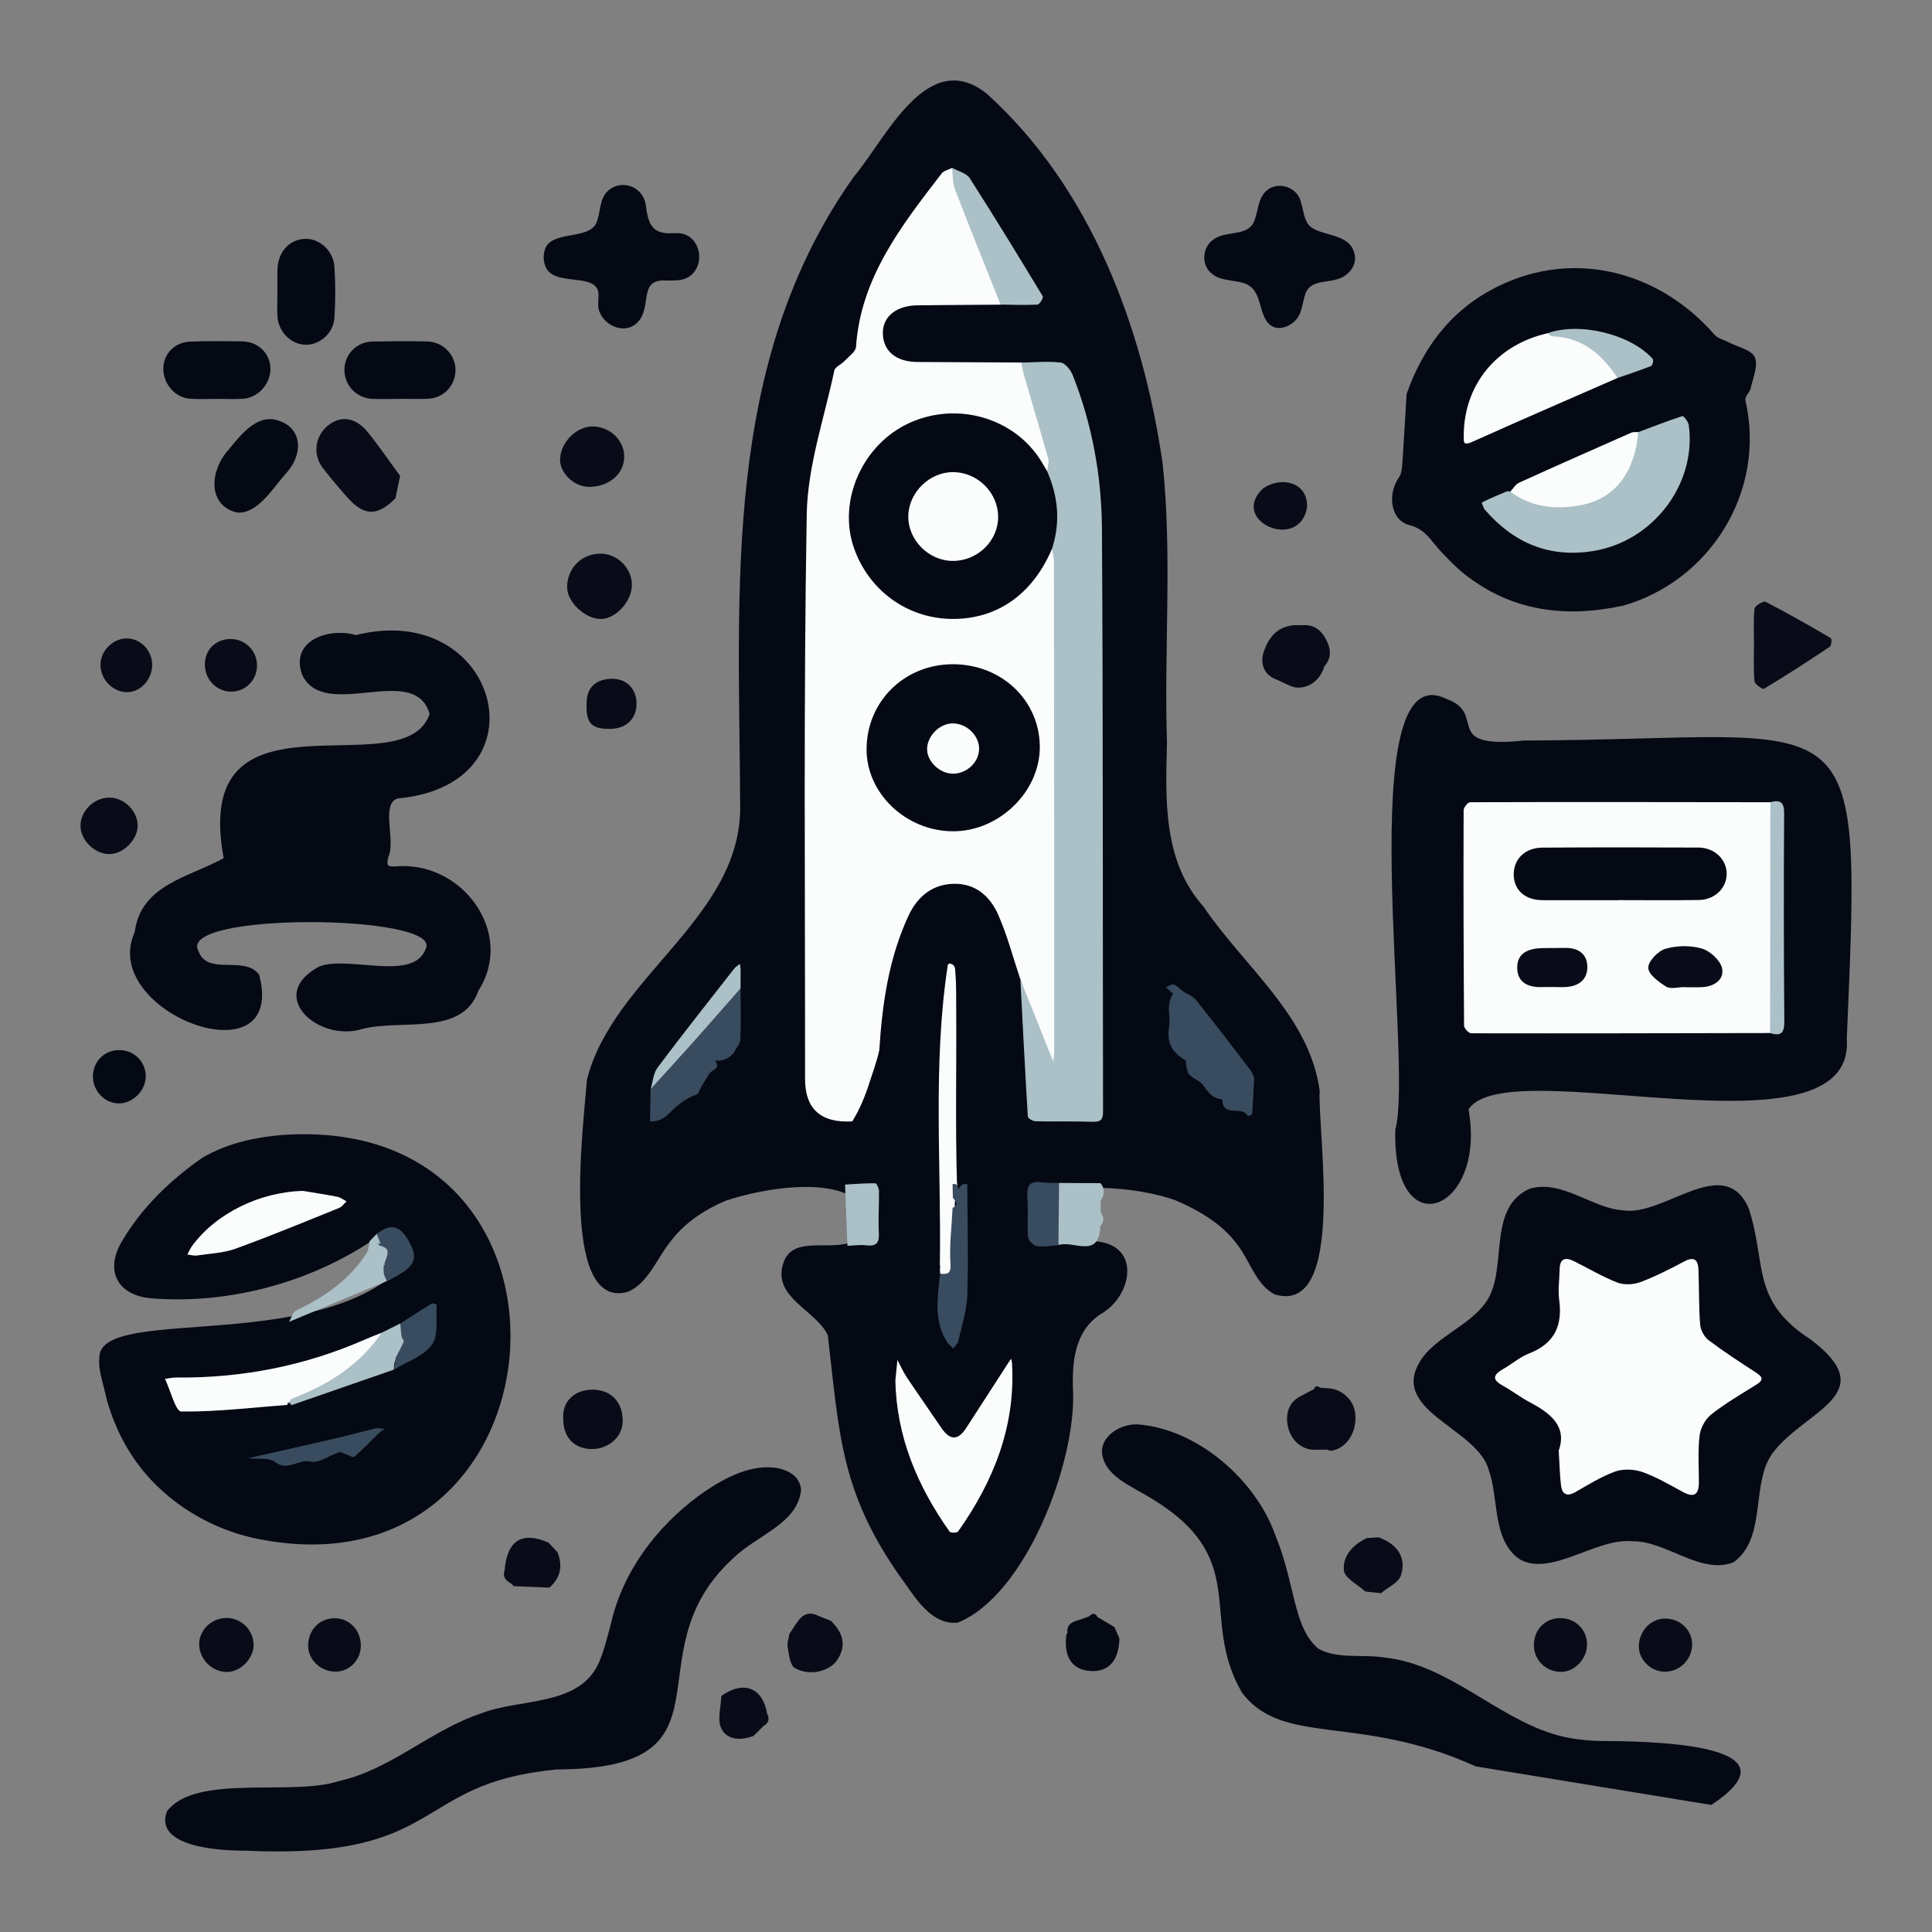 <?xml version="1.0" encoding="UTF-8"?>
<svg id="Layer_1" data-name="Layer 1" xmlns="http://www.w3.org/2000/svg" viewBox="0 0 300 300">
  <rect x="0" y="0" width="300" height="300" fill="#808080" stroke="none"/>
  <defs>
    <style>
      .cls-1 {
        fill: #394b5e;
      }

      .cls-1, .cls-2, .cls-3, .cls-4, .cls-5 {
        stroke-width: 0px;
      }

      .cls-2 {
        fill: #090c18;
      }

      .cls-3 {
        fill: #abc0c7;
      }

      .cls-4 {
        fill: #fbfcfc;
      }

      .cls-5 {
        fill: #040914;
      }
    </style>
  </defs>
  <path class="cls-5" d="M197.91,200.98c-2.86-1.48-3.8-5.13-5.68-7.58-2.23-3.16-5.9-5.42-9.76-7.04-4.84-1.79-18.51-3.84-21.06,1.82-.86,4.76,5.26,4.7,8.61,4.57,7.23.46,5.9,8.54.79,11.37-4.06,2.74-4.37,7.6-4.18,12.09.37,10.93-7.27,31.41-17.87,35.74-3.64.45-6.14-3.06-7.98-5.73-10.24-13.95-10.38-22.91-12.24-38.9-1.86-3.88-8.49-5.81-6.97-10.97,1.32-4.74,7.35-1.93,10.81-3.58,1.73-.81,2.93-2.79,2.4-4.42-3.24-6.34-16.5-3.79-22.04-1.92-3.23,1.34-6.3,3.36-8.43,6.11-2.21,2.6-3.57,6.69-6.81,8.05-10.78,3.06-6.76-26.89-6.37-32.91,4.03-16.06,24.19-25.25,23.8-42.74-.16-33.45-2.87-68.51,17.6-97.43,5.01-5.91,11.42-20.3,20.67-12.98,16.2,14.61,24.27,36.36,27.32,57.35,1.54,14.08.21,29.1.69,43.39-.22,8.84-.68,18.42,5.68,25.53,6.39,9.41,16.45,16.97,18.03,28.57-.37,6.19,4.2,34.74-6.85,31.67l-.15-.07Z"/>
  <path class="cls-5" d="M45.96,176.14c48.27-1.33,42.09,72.26-5.7,62.86-8.13-1.57-15.45-6.4-19.74-12.93-1.71-2.59-3.02-5.49-3.93-8.69-.64-2.98-1.56-5.09-1.05-7.38,2.25-6.82,33.6-.19,46.97-13.27,2.63-2.71-1.06-6.7-4.02-4.56-9.97,6.86-22.68,10.4-34.93,9.44-5.35-.43-7.34-4.31-4.62-8.88,3.18-5.38,7.63-9.56,12.4-12.9,4.33-2.6,9.62-3.52,14.37-3.69h.26Z"/>
  <path class="cls-5" d="M236.76,114.99c52.27-.18,52.34-8.36,50.01,46.33,1.35,19.54-52.9,1.66-58.74,10.96,2.87,15.79-11.85,21.67-11.37,3.14,2.93-10.36-7.08-74.49,8.01-66.86,6.37,2.28-1.05,7.81,12.09,6.42Z"/>
  <path class="cls-5" d="M55.29,98.61c22.14-5.56,29.9,23.24,6.43,25.38-2.66.9-.18,6.58-1.45,9.14-.18,1.18-.29,1.43,1.01,1.42,10.35-1.06,18.81,10.24,13,19.3-2.47,7.09-11.83,4.38-17.96,5.91-6.84,2.18-15.16-5.2-6.74-9.68,4.54-1.78,14.76,2.49,16.56-2.84,2.35-5.3-38.84-5.66-35.32.44,1.41,3.94,7.09.56,9.42,3.67,4.43,16.81-25,5.88-19.32-6.61.92-7.41,8.58-8.55,13.81-11.49-5.19-28.09,28.03-10.63,31.98-22.39-2.32-8.16-16.39,1.31-19.82-6.14-1.83-5.3,4.13-7.3,8.38-6.11Z"/>
  <path class="cls-5" d="M251.88,94.08c-8.89,1.89-17.18.83-24.46-4.92-1.35-1.06-2.54-2.33-3.73-3.58-1.45-1.54-2.3-3.4-4.87-4.05-2.87-.73-3.43-4.78-1.62-7.35.43-.61.51-1.53.56-2.32.25-3.57.44-7.13.66-10.7,2.95-8.31,8.21-14.56,16.72-17.79,10.9-4.14,22.99-.72,31.11,8.63.49.56,1.41.75,2.13,1.13,1.43.75,3.57,1.18,4.1,2.33.58,1.26-.28,3.19-.63,4.81-.14.66-.96,1.35-.83,1.88,3.28,14.2-5.55,28.15-19.13,31.94Z"/>
  <path class="cls-5" d="M237.63,184.55c4.96-1.37,9.65,3.08,14.34,3.38,6.38,1.09,15.69-9.01,19.56-.33,2.86,8.75.25,14.31,9.62,20.39,11.03,8.32-.33,10.85-5.52,17.16-4.03,4.65-1.01,13.58-6.49,17.46-5.13,1.94-10.37-3.34-15.61-3.28-5.63-.58-12.43,5.42-17.39,2.89-4.5-2.82-3.39-9.71-4.94-13.85-1.7-6.77-16.12-9.29-10.33-17.54,2.45-3.33,7.24-5.05,9.73-8.44,3.75-4.92.08-14.63,6.84-17.77l.19-.06Z"/>
  <path class="cls-5" d="M229.18,274.29c-18.19-8.25-30-2.99-36.35-11.5-6.86-11.89,1.91-20.92-14.8-30.56-2.65-1.59-6.38-3.11-6.89-6.42-.35-2.74,2.77-4.75,5.54-4.63,9.28.71,18.26,8.6,21.29,17.05,3.18,7.56,2.78,14.57,6.8,17.82,3.08,1.64,6.91.76,10.36,1.35,9.67,1.09,16.99,9.02,25.98,11.83,2.37.74,4.78,1.03,7.28,1.11,6.21.04,32.27.06,17.34,9.93"/>
  <path class="cls-5" d="M86.12,274.8c-22.29,2.19-16.81,14.02-48.13,12.57-3.8.02-14.17-.56-12.06-6.11,4.44-5.91,19.49-2.28,26.74-4.71,7.91-1.73,14.17-7.83,21.83-10.42,6.45-2.59,16.15-.93,18.83-8.81.63-1.61,1.08-3.49,1.54-5.23,1.83-8.02,7.04-14.99,13.75-19.92,3.31-2.35,7.43-4.72,11.59-4.28,2.24.3,4.07,1.39,4.18,3.52-.6,5.26-6.85,6.91-10.68,10.68-16.11,14.91,1.84,32.58-27.33,32.67l-.24.02Z"/>
  <path class="cls-5" d="M104.8,36.22c3.8-.38,5.11,4.83,2.15,6.78-1.16.65-2.05.54-3.49.56-4.15-.25-2.39,3.43-4.04,5.98-1.89,2.74-5.73,1.26-6.47-1.56-.18-.85.08-1.76-.04-2.61-.07-.4-.27-.75-.55-1.01-1.76-1.57-6.75-.21-7.7-3.1-.48-1.2-.24-2.95.75-3.65,1.88-1.47,6.14-.75,7.17-2.94.73-1.61.42-3.86,1.89-5.09,1.93-1.71,5.3-.79,5.79,2.18.39,2.8.8,4.7,4.3,4.44h.25Z"/>
  <path class="cls-5" d="M197.1,50.35c-1.67-1.58-1.11-4.78-3.23-6.06-1.4-.88-4.11-.49-5.58-1.71-1.86-1.3-1.65-4.27.23-5.46,1.56-1.1,4.24-.67,5.49-1.76,1.37-1.02,1.02-3.92,2.31-5.4,1.74-2.09,5.26-1.04,5.72,1.59.38,1.16.42,2.53,1.26,3.47,1.56,1.64,6.02,1.14,6.91,4.03.8,2-.85,4.01-2.89,4.39-1.4.4-3.17.21-4.18,1.39-.89,1.02-.69,3.28-1.73,4.62-.9,1.21-2.87,2.05-4.17,1.01l-.14-.12Z"/>
  <path class="cls-5" d="M62.2,61.94c-1.44,0-2.88.04-4.32,0-2.49-.09-4.39-2.06-4.4-4.47,0-2.45,1.87-4.39,4.39-4.44,2.82-.05,5.64-.06,8.46-.01,2.45.04,4.42,2.09,4.4,4.46-.02,2.46-1.9,4.38-4.39,4.45-1.38.04-2.76,0-4.14,0v.02Z"/>
  <path class="cls-5" d="M33.66,61.94c-1.37,0-2.75.07-4.12-.02-2.34-.15-4.2-2.29-4.18-4.7.02-2.28,1.78-4.1,4.2-4.18,2.69-.09,5.38-.07,8.07-.03,2.47.04,4.33,1.89,4.36,4.22.03,2.43-1.96,4.6-4.38,4.7-1.31.06-2.63.01-3.94,0Z"/>
  <path class="cls-5" d="M43.08,45.24c0-1.12-.02-2.24,0-3.35.07-2.75,1.81-4.7,4.26-4.8,2.25-.09,4.43,1.82,4.59,4.33.17,2.64.17,5.3,0,7.94-.15,2.4-2.32,4.25-4.54,4.17-2.31-.08-4.25-2.12-4.32-4.58-.04-1.23,0-2.47,0-3.71,0,0,0,0,.01,0Z"/>
  <path class="cls-5" d="M36.65,79.55c-4.63-1.26-3.92-6.79-1.12-9.75,1.73-2.16,3.99-4.96,6.72-4.71,4.69.72,5.08,5.23,2.18,8.39-1.99,2.2-4.39,6.35-7.57,6.11l-.2-.03Z"/>
  <path class="cls-2" d="M62.13,73.9c-.24,1.16-.49,2.33-.73,3.49-2.87,2.85-4.9,2.78-7.6-.3-1.28-1.47-2.57-2.95-3.73-4.5-1.58-2.11-1.12-4.99.95-6.59,1.95-1.51,4.22-1.19,6.07,1.09,1.78,2.2,3.37,4.54,5.05,6.82Z"/>
  <path class="cls-2" d="M272.36,100.14c0-1.88-.11-3.78.08-5.64.05-.43,1.39-1.23,1.71-1.06,3.44,1.78,6.81,3.69,10.14,5.65.17.1.11,1.16-.15,1.33-3.36,2.25-6.76,4.45-10.23,6.54-.2.12-1.44-.71-1.48-1.17-.17-1.87-.07-3.76-.08-5.65Z"/>
  <path class="cls-2" d="M211.99,247.13c-1.16-1.08-3.19-2.08-3.31-3.27-.23-2.23,1.39-4.03,3.59-5.03.6-.04,1.2-.07,1.8-.11,2.9,1.03,4.37,3.15,3.46,5.92-.37,1.13-2.02,1.84-3.09,2.75-.81-.09-1.63-.17-2.44-.26Z"/>
  <path class="cls-2" d="M21.38,128.11c.05,2.15-2.08,4.41-4.25,4.51-2.27.11-4.58-2.04-4.63-4.3-.05-2.34,2.03-4.43,4.43-4.47,2.27-.03,4.39,1.99,4.44,4.25Z"/>
  <path class="cls-2" d="M86.55,241c.86,2.13.53,3.99-1.25,5.53-1.84-.08-3.69-.15-5.53-.23-.12-.12-.23-.25-.35-.37-.88-.45-1.41-1.08-1.06-2.12.39-4.62,2.68-6.06,6.81-4.28.46.49.92.98,1.38,1.48Z"/>
  <path class="cls-2" d="M35.15,251.23c2.3,0,4.2,1.86,4.23,4.16.03,2.09-1.97,4.18-4.04,4.23-2.33.05-4.35-1.88-4.41-4.23-.06-2.23,1.88-4.14,4.21-4.15Z"/>
  <path class="cls-2" d="M242.35,251.26c2.37.04,4.17,1.9,4.08,4.24-.09,2.23-2.01,4.15-4.11,4.11-2.35-.05-4.17-1.89-4.14-4.21.03-2.41,1.81-4.18,4.17-4.14Z"/>
  <path class="cls-2" d="M262.75,255.38c-.01,2.29-1.88,4.17-4.17,4.2-2.23.03-4.17-1.87-4.1-4.03.07-2.38,1.93-4.26,4.17-4.22,2.31.04,4.12,1.83,4.1,4.04Z"/>
  <path class="cls-2" d="M56.03,255.52c0,2.23-1.71,4.01-3.87,4.05-2.34.04-4.33-1.82-4.31-4.04.02-2.44,1.73-4.22,4.09-4.25,2.29-.03,4.09,1.84,4.09,4.23Z"/>
  <path class="cls-5" d="M14.43,167.16c0-2.29,1.73-4.07,4-4.1,2.37-.03,4.2,1.76,4.2,4.1,0,2.19-2.05,4.22-4.22,4.18-2.18-.04-3.97-1.93-3.98-4.18Z"/>
  <path class="cls-2" d="M31.81,103.17c0-2.26,1.66-3.92,3.95-3.94,2.35-.02,4.19,1.84,4.15,4.19-.04,2.2-1.8,3.97-3.97,3.98-2.3.01-4.13-1.86-4.13-4.24Z"/>
  <path class="cls-2" d="M23.63,103.2c.03,2.27-1.79,4.28-3.89,4.28-2.23,0-4.15-1.98-4.14-4.28.01-2.1,1.86-4,3.96-4.06,2.19-.07,4.04,1.78,4.07,4.06Z"/>
  <path class="cls-2" d="M118.56,268.01c-.51.51-1.02,1.03-1.54,1.54-1.98.76-4.14.68-5.03-1.19-.65-1.37-.03-3.33.02-5.02,3.45-2.45,6.42-1.3,7.11,2.76.42.81.25,1.45-.56,1.91Z"/>
  <path class="cls-2" d="M98.12,90.8c0,2.62-2.56,5.38-4.94,5.32-2.36-.07-5.05-2.61-5.11-4.83-.08-2.98,2.21-5.34,5.2-5.32,2.6.01,4.84,2.25,4.85,4.84Z"/>
  <path class="cls-2" d="M91.34,75.59c-2.27-.05-4.45-2.19-4.37-4.3.09-2.68,2.6-5.14,5.16-5.07,2.63.07,4.79,2.16,4.8,4.66.01,2.72-2.42,4.78-5.59,4.72Z"/>
  <path class="cls-2" d="M206.15,225.1c-.6,0-1.2,0-1.8.01-2.14.16-4.05-1.52-4.42-3.89-.32-2.04.39-3.59,2-4.41.71-.37,1.41-.75,2.12-1.12.21-.68.62-.39,1.01-.2.29.02.59.05.88.07,2.36,0,4.3,1.75,4.51,4.04.25,2.8-1.3,5.21-3.63,5.66-.24.05-.47-.03-.68-.16Z"/>
  <path class="cls-2" d="M200.06,106.38c-.59-.28-1.18-.55-1.77-.83-2.03-.68-2.82-2.64-1.9-4.76.98-2.63,2.85-3.94,5.75-3.7,1.6-.18,2.82.5,3.7,2.08.95,1.7.88,3.08-.2,4.31l.14.03-.14-.03c-.73,2.64-3.46,4.05-5.58,2.88Z"/>
  <path class="cls-2" d="M87.46,220.33c-.22-3.11,2.28-4.73,4.98-4.53,2.62.2,4.31,2.04,4.25,4.99-.05,2.36-2.26,4.27-4.87,4.22-2.7-.06-4.39-1.87-4.35-4.68Z"/>
  <path class="cls-2" d="M128.98,251.65c1.88,1.79,2.56,3.8,1.02,6.12-1.18,1.79-4.43,2.56-6.6,1.22-.76-.47-.88-2.08-1.09-3.2-.12-.65.16-1.37.26-2.06.36-.55.72-1.1,1.08-1.65,1.05-1.58,2.08-1.88,3.64-1.08.56.22,1.12.44,1.69.66Z"/>
  <path class="cls-3" d="M170.85,190.39c-.16,5.25-4.27,2.11-6.51,2.96-.78-3.23-1.11-6.45.1-9.66,2.15.01,4.3.02,6.45.03.74.91.63,1.82.02,2.74,0,.59,0,1.18,0,1.77.53.73.61,1.45-.06,2.16Z"/>
  <path class="cls-5" d="M173.05,252.65c.26.59.51,1.18.77,1.78-.08,3.45-1.68,5.24-4.52,5.04-2.88-.2-4.21-2.27-3.69-5.75.13-.06.17-.16.13-.29-.09-1.09.62-1.53,1.54-1.79.6-.21,1.19-.42,1.79-.62.49-.48.95-.69,1.36.08.87.52,1.74,1.04,2.61,1.55Z"/>
  <path class="cls-2" d="M94.55,113.19c-2.82-.05-3.63-.94-3.45-4.31.12-2.29,1.61-3.45,3.92-3.48,2.29-.02,3.84,1.6,3.82,3.89-.02,2.43-1.69,3.94-4.3,3.89Z"/>
  <path class="cls-3" d="M131.22,183.94c1.57-.09,3.14-.22,4.71-.2.2,0,.55.78.56,1.2.03,2.18-.14,4.36-.02,6.54.09,1.6-.47,2.08-2.02,1.89-.94-.11-1.9.04-2.86.08-.12-3.17-.25-6.33-.37-9.5Z"/>
  <path class="cls-2" d="M196.1,75.87c2.87-2.03,7.16-.97,6.84,3.04-1.31,6.75-12.08,1.96-6.84-3.04Z"/>
  <path class="cls-4" d="M158.44,152.07c-1.12-3.34-2.01-6.77-3.42-9.99-1.26-2.88-3.54-4.97-7.05-4.84-3.43.12-5.65,2.2-6.96,5.08-3.02,6.58-4.02,13.61-4.47,20.74-.38,1.76-1.03,3.47-1.57,5.17-.65,2.02-1.48,4.05-2.63,5.9q-7.33.41-7.33-6.6c.02-29.23-.25-58.47.26-87.7.13-7.46,2.72-14.88,4.28-22.29.12-.56,1.06-.93,1.56-1.46.66-.7,1.75-1.44,1.81-2.21.73-10.77,7.06-18.83,13.3-26.94.34-.44,1.09-.58,1.65-.86,1.69,6.33,5.01,12.05,7.06,18.25.32.96,1.11,1.88.45,2.99-4.31.03-8.61.05-12.92.1-3.33.04-5.43,1.78-5.37,4.4.06,2.73,2.08,4.38,5.36,4.4,5.38.03,10.77.06,16.15.08.98.9,1.08,2.2,1.51,3.33,1.35,3.64,2.41,7.37,3.17,11.17.17.84.44,1.75-.41,2.45-.97,0-1.27-.81-1.65-1.43-5.17-8.33-16.54-8.71-22.69-3.93-6.16,4.79-8.98,14.91-2.12,22.58,6.75,7.55,19.87,6.68,25.33-2.96.35-.62.61-1.29,1.05-1.85.3-.39.64-.78,1.14-.19.45.83.38,1.73.38,2.6,0,24.7.01,49.41,0,74.11,0,1.02.35,2.65-.73,2.83-1.22.21-1.2-1.47-1.5-2.4-1.14-3.54-2.61-6.97-3.62-10.55Z"/>
  <path class="cls-3" d="M162.6,73.18c.06-.66.33-1.37.16-1.97-1.21-4.36-2.52-8.69-3.77-13.03-.18-.61-.27-1.25-.4-1.88,2.04-.03,4.09-.24,6.1,0,.7.08,1.55,1.13,1.87,1.92,3.04,7.66,4.49,15.71,4.55,23.86.19,30.15.11,60.29.17,90.44,0,1.31-.29,1.72-1.67,1.67-2.94-.11-5.88,0-8.82-.08-.42,0-1.17-.46-1.19-.74-.43-7.1-.79-14.2-1.16-21.3,1.5,3.74,2.99,7.47,4.49,11.21.21.52.43,1.04.64,1.55.04-.56.13-1.13.13-1.69,0-25.29-.01-50.59-.04-75.88,0-.67-.21-1.35-.32-2.02-.5-.52-.23-1.1-.15-1.67.41-2.93.56-5.85-.52-8.69-.21-.55-.41-1.12-.07-1.7Z"/>
  <path class="cls-4" d="M139.03,214.37c.11-1.07.21-2.13.32-3.2.49.92.91,1.88,1.48,2.74,1.74,2.6,3.55,5.16,5.3,7.75,1.29,1.92,2.55,2.17,3.9.08,2.17-3.36,4.34-6.73,6.52-10.09.15-.23.31-.45.46-.67.05.26.13.52.14.78.55,9.73-2.86,18.24-8.39,26.07-.15.21-1.16.21-1.31,0-4.98-7.05-8.24-14.71-8.42-23.46Z"/>
  <path class="cls-1" d="M194.75,167.34c-.12,2.34-.19,3.99-.32,5.63-.01.14-.44.24-.67.36-.71-1.75-3.91.26-3.94-2.52,0-.05-.19-.14-.29-.15-1.1-.1-1.76-.79-2.71-2.14-.48-.68-1.5-.98-2.11-1.61-.35-.36-.4-1.01-.54-1.54-.06-.22.05-.6-.07-.68-2-1.27-3-2.57-2.55-5.36.25-1.55-.54-3.36.61-4.98.04-.06-.72-.68-1.11-1.04.4-.16.89-.54,1.2-.44.52.18.91.68,1.39,1.01.69.48,1.59.79,2.09,1.42,2.83,3.53,5.58,7.12,8.32,10.72.44.58.69,1.3.71,1.34Z"/>
  <path class="cls-3" d="M155.37,47.3c-2.37-5.97-4.79-11.93-7.09-17.92-.39-1.02-.3-2.21-.43-3.32.93.53,2.22.82,2.73,1.61,3.88,6.05,7.62,12.19,11.34,18.34.13.22-.5,1.28-.81,1.29-1.91.1-3.82.02-5.74,0Z"/>
  <path class="cls-1" d="M114.99,153.47c.01,2.63.1,5.26-.02,7.88-.03.71-.65,1.39-1,2.09-.76.94-1.73,1.37-2.95,1.24.99,1.32-.48,1.38-.9,2.07-.59.97-1.27,1.96-1.72,3.04-.12.12-.27.2-.43.24-1.56.59-2.84,1.6-3.97,2.76-.86.88-1.81,1.42-3.07,1.34.03-1.68.06-3.35.1-5.03.85-1.73,2.51-2.8,3.69-4.27,2.83-3.56,5.7-7.09,8.69-10.52.39-.45.73-1.16,1.58-.84Z"/>
  <path class="cls-4" d="M145.99,197.8c-.02-.24-.04-.48-.05-.72.06-.23.06-.46,0-.69.24-15.52-1.13-31.08,1.23-46.54.01-.09.16-.16.24-.24,1.03.13.89.93.95,1.6.16,1.94.1,3.88.12,5.82.06,8.82-.14,17.64.11,26.45.12.84.06,1.68-.22,2.49-.1.68-.19,1.37-.06,2.07.18,2.8.25,5.61-.08,8.4-.18,1.57-.7,1.82-2.24,1.36Z"/>
  <path class="cls-1" d="M147.96,185.99c-.02-.7-.03-1.41-.05-2.11.63-.15.82.2.93.72.03.15.08-.05.09-.07.23-.44.54-.75,1.1-.7.06,0,.11.03.17.04.02,5.74.19,11.49,0,17.23-.08,2.39-.86,4.76-1.39,7.12-.09.42-.5.77-.77,1.16-.31-.3-.7-.56-.93-.91-2.18-3.36-1.52-7.03-1.14-10.67,1.1.05,1.73.08,1.62-1.55-.19-2.88.19-5.79.33-8.69,1.02-.51.49-1.04.03-1.57Z"/>
  <path class="cls-3" d="M114.99,153.47c-2.4,2.73-4.79,5.47-7.21,8.19-2.23,2.5-4.5,4.97-6.75,7.45.34-1.12.41-2.44,1.07-3.33,3.89-5.19,7.93-10.29,11.93-15.4.23-.29.58-.48.87-.72.04.33.1.67.1,1,0,.94,0,1.88-.01,2.82Z"/>
  <path class="cls-1" d="M164.45,183.69c-.03,3.22-.07,6.44-.1,9.66-1.12.07-2.26.31-3.34.15-.53-.08-1.33-.85-1.37-1.36-.16-2.1.04-4.22-.11-6.31-.13-1.76.4-2.51,2.26-2.24.88.13,1.78.07,2.67.1Z"/>
  <path class="cls-4" d="M44.62,218.15c-5.49.42-10.99,1.09-16.48,1.03-.86,0-1.68-3.3-2.52-5.07.58-.07,1.15-.22,1.73-.21,10.21.11,19.99-1.81,29.32-5.9.85-.37,1.72-.7,2.58-1.05-.09,1.9-1.57,2.99-2.77,4.09-3.29,3.04-7.06,5.38-11.46,6.62-.25.07-.42.2-.4.48Z"/>
  <path class="cls-4" d="M47.12,184.93c1.76.3,3.53.56,5.29.91.49.1.93.47,1.4.71-.38.35-.7.83-1.15,1.02-5.35,2.16-10.67,4.36-16.09,6.33-1.87.68-3.98.75-5.98,1.05-.48.07-1-.09-1.5-.15.25-.45.45-.94.75-1.35,3.76-5.1,10.58-8.39,17.29-8.53Z"/>
  <path class="cls-3" d="M44.62,218.15c.23-.32.38-.83.69-.95,5.61-2.16,10.53-5.2,13.94-10.25.96-.48,1.93-.96,2.9-1.44,1.47,1.82,1.24,3.53-.33,5.16-.08.13-.16.26-.25.39-.51.45-.32,1.08-.44,1.63-5.31,1.84-10.61,3.68-15.92,5.52-.06-.43-.28-.4-.56-.18,0,0-.02.12-.02.12Z"/>
  <path class="cls-3" d="M44.87,205.25c.38-.61.61-1.53,1.16-1.79,4.42-2.07,8.26-4.79,10.92-8.91.31-.49.29-1.18.42-1.78.38-.39.75-.78,1.13-1.18.24.01.47.04.68.18.3.21.62.5.57.84-.16,1.2,1.69,2.18.39,3.48-.02.15-.05.31-.06.47.3.78-.4,1.57.02,2.35-5.08,2.12-10.15,4.23-15.23,6.35Z"/>
  <path class="cls-1" d="M38.38,226.47c4.68-1.06,9.36-2.11,14.03-3.19,1.95-.45,3.87-1.01,5.82-1.46.46-.11.97.03,1.45.05-.32.26-.67.49-.96.78-1.23,1.2-2.42,2.44-3.7,3.57-.17.15-.83-.24-1.26-.38-.38-.12-.83-.42-1.15-.32-1.49.47-3.1,1.74-4.36,1.44-1.92-.45-3.52,1.58-5.53.07-1.01-.76-2.87-.43-4.35-.59l.02.02Z"/>
  <path class="cls-1" d="M61.4,210.9c.44-.85.91-1.68,1.29-2.56.08-.18-.28-.51-.32-.78-.11-.68-.15-1.36-.21-2.05,1.62-1.04,3.23-2.1,4.88-3.1.16-.1.78.15.77.21-.16,2.11.33,4.69-.74,6.19-1.27,1.78-3.89,2.63-5.92,3.88.1-.61.2-1.21.29-1.82,0,0-.02.02-.02.02Z"/>
  <path class="cls-1" d="M60.1,198.91c-.17-.36-.41-.71-.48-1.09-.09-.45-.03-.93-.04-1.4.11.03.16.02.16-.03,0-.08-.02-.11-.05-.11.21-1.08,1.39-2.43-.8-2.88-.08-.02-.11-.27-.17-.41.14.06.27.13.41.19-.21-.52-.43-1.04-.64-1.56,2.33-1.86,3.91-1.3,5.39,1.89,1.06,2.28.25,3.44-3.79,5.43Z"/>
  <path class="cls-4" d="M274.86,160.41c-15.48.03-30.95.07-46.43.04-.38,0-1.08-.77-1.09-1.19-.08-11.15-.11-22.29-.07-33.44,0-.44.66-1.25,1.02-1.25,15.54-.05,31.07-.02,46.61,0,.68.64.66,1.49.66,2.31.02,10.42.02,20.84,0,31.27,0,.81.06,1.68-.7,2.28Z"/>
  <path class="cls-3" d="M274.86,160.41c.01-11.95.03-23.9.04-35.85,1.59-.42,2.15.04,2.14,1.78-.07,10.75-.06,21.51.03,32.26.02,1.8-.51,2.35-2.21,1.81Z"/>
  <path class="cls-3" d="M254.39,67.1c2.27-.85,4.54-1.74,6.85-2.49.17-.06.92.86.99,1.38,1.25,9.12-5.48,18.02-14.76,19.56-6.9,1.14-12.44-1.25-16.89-6.39-.27-.31-.51-1.13-.48-1.14,1.27-.62,2.57-1.18,3.88-1.72.14-.06.35.03.53.04.63-.34,1.21-.04,1.68.28,1.63,1.14,3.44,1.33,5.38,1.46,6.37.44,10.86-2.85,12.05-9.05.13-.69.25-1.4.77-1.94Z"/>
  <path class="cls-4" d="M251.17,58.69c-7.54,3.3-15.1,6.57-22.6,9.94-1.42.64-1.28-.05-1.28-.96,0-7.91,5.12-14.16,13.05-15.93,4.15-.1,7.33,1.75,9.87,4.82.51.61,1.22,1.18.96,2.14Z"/>
  <path class="cls-4" d="M254.39,67.1c-.51,6.07-3.47,10.24-8.74,11.3-3.84.77-7.78.46-11.14-2.05.45-.48.82-1.15,1.38-1.4,5.79-2.63,11.61-5.21,17.43-7.77.31-.13.71-.06,1.07-.08Z"/>
  <path class="cls-3" d="M251.17,58.69c-2.42-3.64-5.45-6.34-10.18-6.47-.22,0-.44-.32-.65-.49,4.96-1.76,12.88.16,16.3,4.01.16.18-.04,1-.25,1.09-1.71.68-3.47,1.26-5.22,1.86Z"/>
  <path class="cls-4" d="M242.03,225.27c1.36-3.82-1.29-5.84-4.56-7.57-1.42-.75-2.7-1.76-4.11-2.53-1.84-1-1.4-1.77.1-2.62,1.35-.77,2.56-1.84,3.98-2.39,3.96-1.54,5.21-4.34,4.67-8.31-.21-1.56.04-3.18.07-4.77.03-1.66.89-1.92,2.24-1.24,2.24,1.12,4.41,2.42,6.74,3.32,1.04.4,2.51.32,3.57-.08,2.34-.88,4.58-2.03,6.79-3.2,1.69-.89,2.17-.12,2.22,1.35.1,2.83.04,5.66.26,8.48.07.84.64,1.89,1.32,2.4,2.37,1.79,4.88,3.42,7.38,5.04,1.07.69,1.14,1.16.02,1.86-2.37,1.48-4.81,2.9-7,4.62-.93.73-1.67,2.12-1.81,3.28-.28,2.39-.11,4.82-.11,7.24,0,1.86-.67,2.51-2.51,1.51-2.04-1.11-4.07-2.31-6.25-3.08-1.28-.45-2.99-.53-4.24-.08-2.17.78-4.17,2.05-6.19,3.2-1.39.79-2.06.25-2.22-1.06-.2-1.63-.22-3.29-.35-5.37Z"/>
  <path class="cls-5" d="M162.6,73.18c1.72,3.93,2.1,7.94.74,12.06-3.05,7.18-8.74,11.07-15.88,10.86-6.75-.2-12.58-4.51-14.85-10.98-2.58-7.34,1.31-16.12,8.61-19.45,7.43-3.38,16.34-.78,20.48,5.98.31.5.6,1.02.9,1.53Z"/>
  <path class="cls-5" d="M147.94,103.14c7.55-.01,13.46,5.57,13.52,12.77.06,6.99-6.31,13.2-13.5,13.17-7.29-.03-13.45-5.9-13.4-12.79.05-7.4,5.88-13.13,13.37-13.15Z"/>
  <path class="cls-5" d="M251.4,139.78c-3.96,0-7.92.02-11.88,0-2.68-.02-4.38-1.51-4.47-3.84-.09-2.46,1.71-4.3,4.41-4.32,8.1-.05,16.2-.05,24.3-.01,2.48.01,4.35,1.85,4.36,4.05,0,2.22-1.8,4.04-4.3,4.09-4.14.07-8.28.02-12.42.02v.02Z"/>
  <path class="cls-2" d="M261.52,153.28c-.95,0-2.13.35-2.81-.08-1.16-.72-2.77-1.93-2.77-2.93,0-1.03,1.53-2.62,2.7-2.95,1.76-.51,3.9-.54,5.65-.02,1.28.38,2.83,1.82,3.11,3.04.38,1.7-1.13,2.82-3.01,2.94-.95.06-1.91.01-2.86.01,0,0,0-.01,0-.02Z"/>
  <path class="cls-2" d="M241.04,153.27c-.48,0-.96-.02-1.43,0-2.19.11-3.98-.61-4.02-2.96-.04-2.37,1.81-3.06,3.95-3.09,1.19-.01,2.39-.03,3.58-.03,1.97,0,3.31.93,3.36,2.87.05,2-1.27,3.07-3.29,3.2-.71.05-1.43,0-2.15,0Z"/>
  <path class="cls-4" d="M147.96,87.1c-3.74,0-6.97-3.24-6.92-6.94.05-3.72,3.33-6.91,7.04-6.85,3.78.06,6.92,3.23,6.91,6.97,0,3.72-3.2,6.82-7.02,6.82Z"/>
  <path class="cls-4" d="M152.03,116.22c.04,2.07-1.86,3.91-4.04,3.92-2.03,0-4.01-1.85-4.03-3.77-.02-2.06,1.92-4.04,3.97-4.04,2.15,0,4.07,1.82,4.11,3.9Z"/>
</svg>